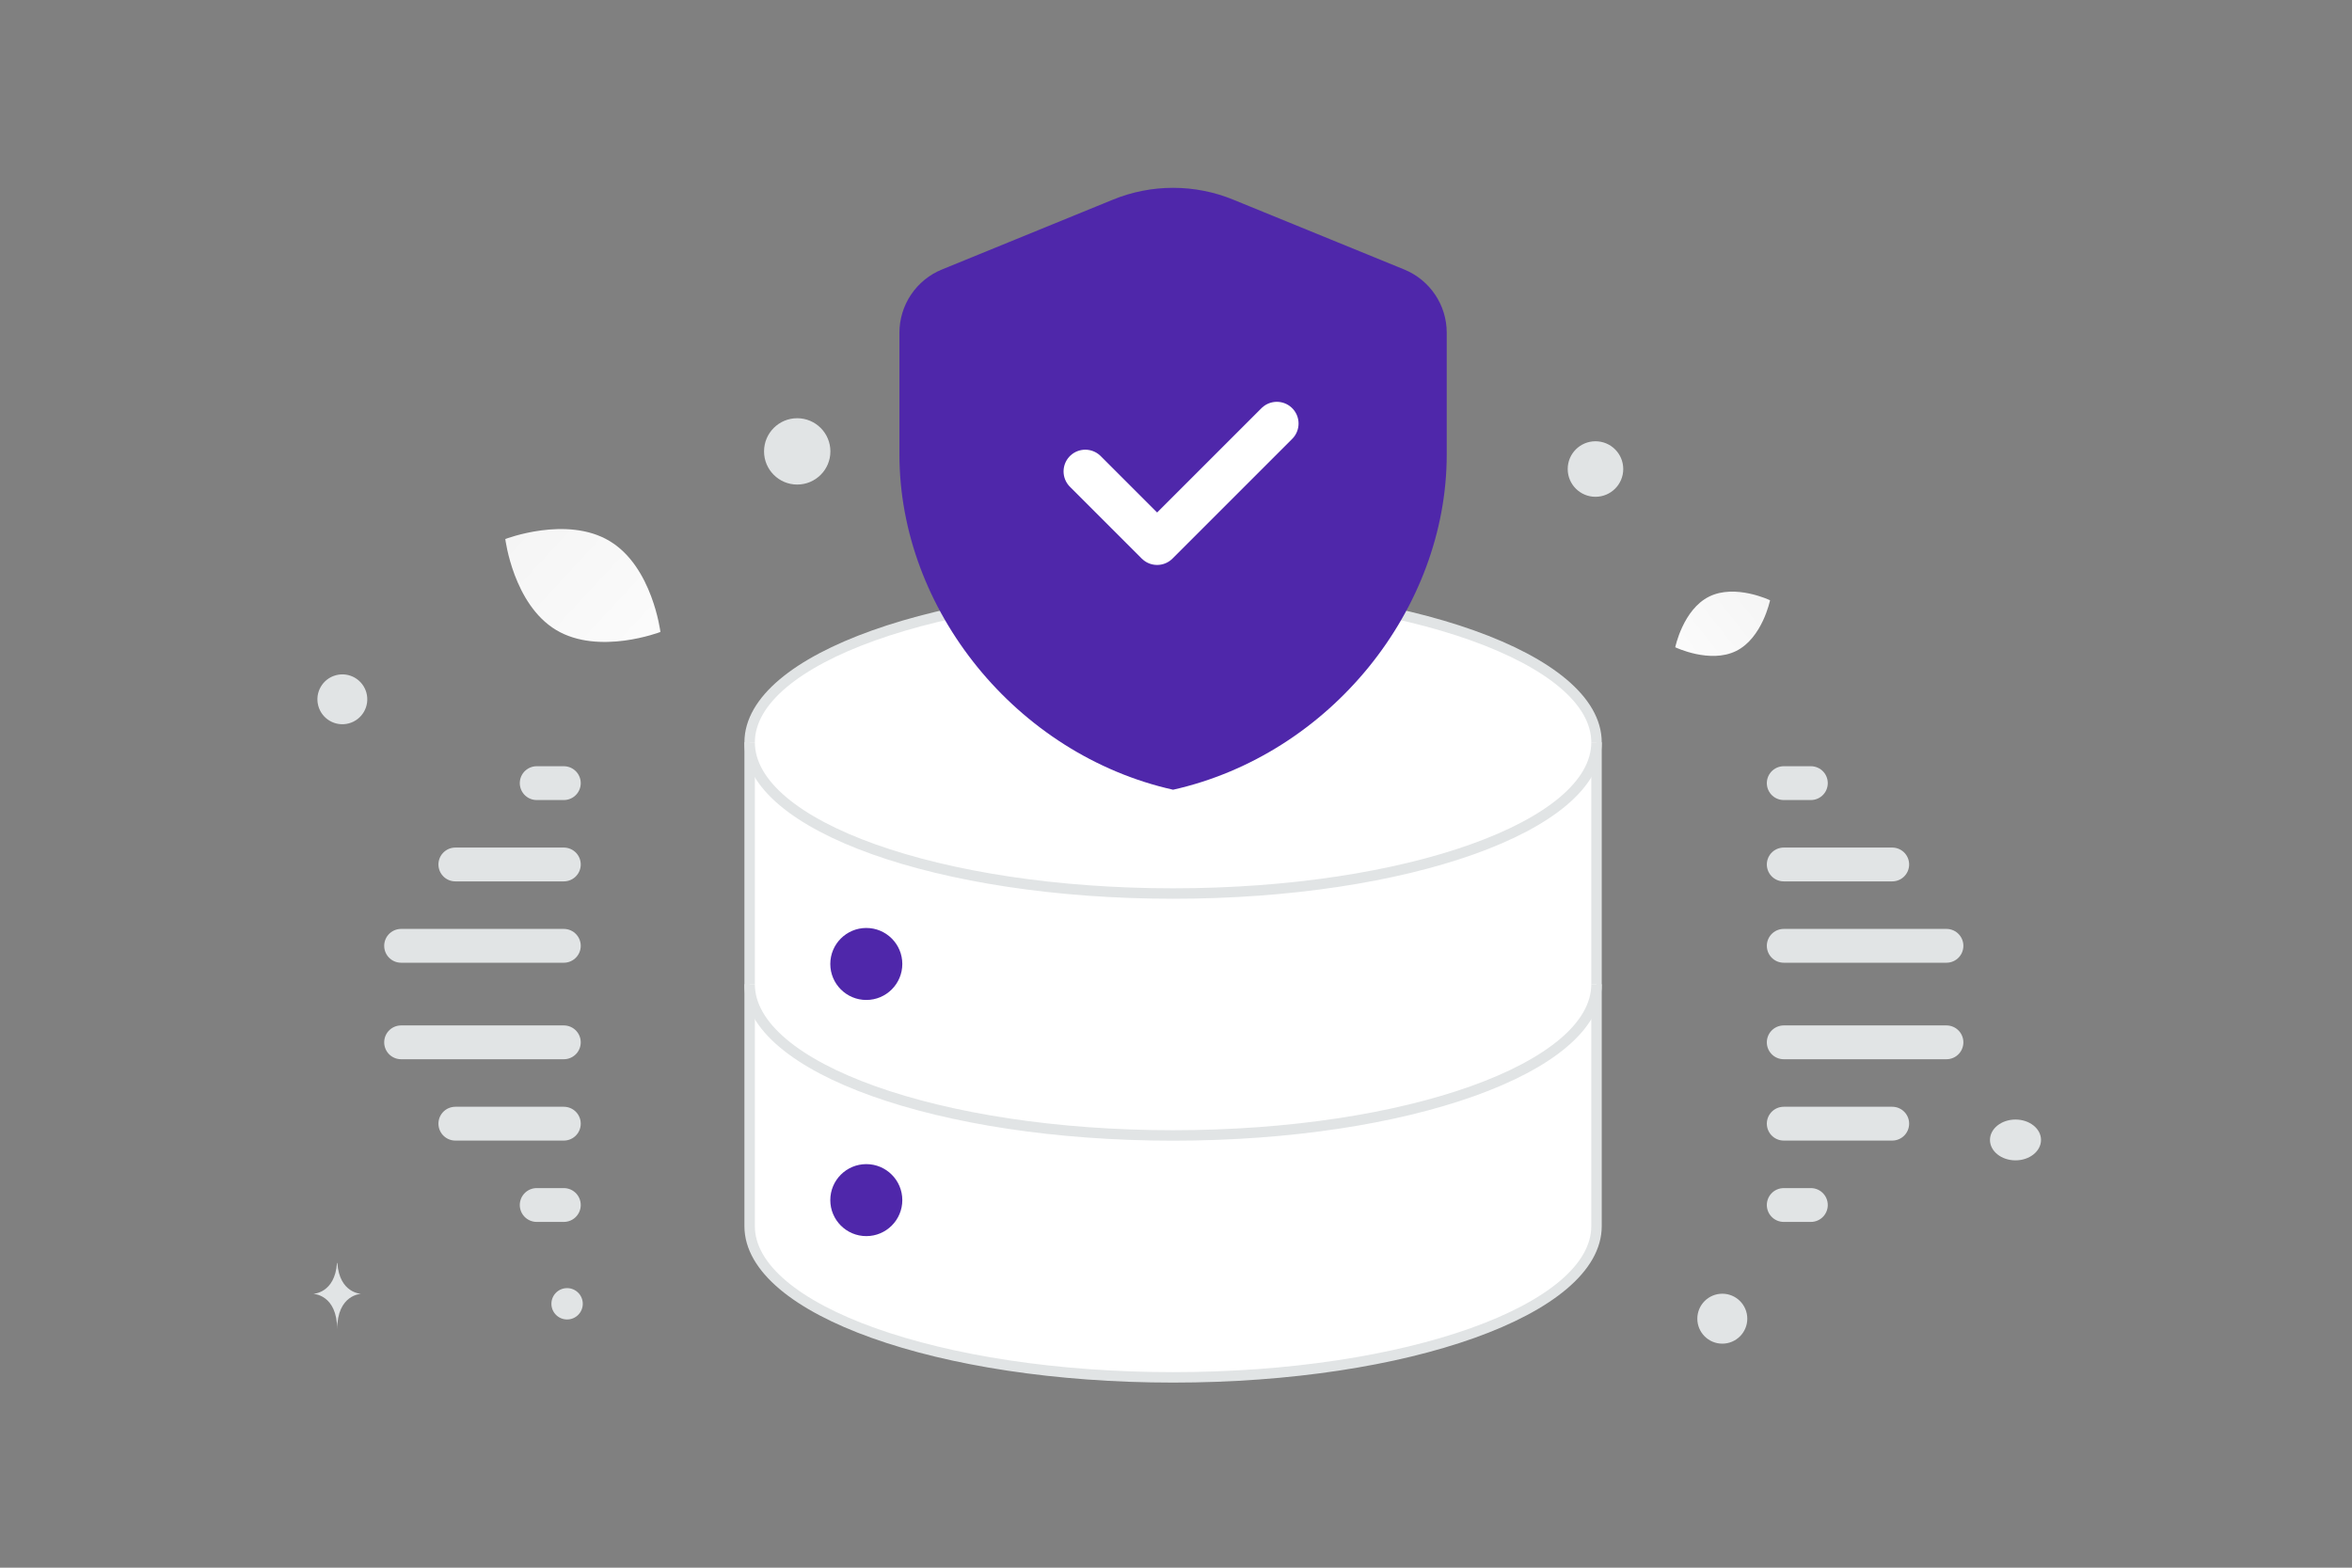 <svg width="900" height="600" viewBox="0 0 900 600" fill="none" xmlns="http://www.w3.org/2000/svg">
<rect x="0" y="0" width="900" height="600" fill="#808080" stroke="none"/>
<g clip-path="url(#clip0_1235_23571)">
<path d="M664.349 249.148C654.334 254.116 641.041 247.728 641.041 247.728C641.041 247.728 643.995 233.288 654.016 228.327C664.031 223.359 677.318 229.74 677.318 229.74C677.318 229.74 674.364 244.18 664.349 249.148Z" fill="url(#paint0_linear_1235_23571)"/>
<path d="M212.814 241.125C229.202 250.947 252.715 241.867 252.715 241.867C252.715 241.867 249.64 216.866 233.242 207.055C216.854 197.232 193.351 206.301 193.351 206.301C193.351 206.301 196.426 231.302 212.814 241.125Z" fill="url(#paint1_linear_1235_23571)"/>
<path d="M217 505C213.686 505 211 502.314 211 499C211 495.686 213.686 493 217 493C220.314 493 223 495.686 223 499C223 502.314 220.314 505 217 505Z" fill="#E1E4E5"/>
<path d="M659.046 514.259C653.767 514.259 649.488 509.979 649.488 504.701C649.488 499.422 653.767 495.143 659.046 495.143C664.325 495.143 668.604 499.422 668.604 504.701C668.604 509.979 664.325 514.259 659.046 514.259Z" fill="#E1E4E5"/>
<path d="M610.514 190.137C604.645 190.137 599.888 185.379 599.888 179.511C599.888 173.642 604.645 168.885 610.514 168.885C616.383 168.885 621.14 173.642 621.14 179.511C621.14 185.379 616.383 190.137 610.514 190.137Z" fill="#E1E4E5"/>
<path d="M140.218 265.176C141.582 270.266 138.561 275.499 133.471 276.863C128.38 278.226 123.148 275.206 121.784 270.115C120.42 265.025 123.441 259.793 128.531 258.429C133.622 257.065 138.854 260.086 140.218 265.176Z" fill="#E1E4E5"/>
<path d="M305.059 185.454C298.048 185.454 292.365 179.771 292.365 172.76C292.365 165.75 298.048 160.066 305.059 160.066C312.07 160.066 317.753 165.75 317.753 172.76C317.753 179.771 312.07 185.454 305.059 185.454Z" fill="#E1E4E5"/>
<path d="M771.235 444.103C765.842 444.103 761.47 440.605 761.47 436.291C761.47 431.976 765.842 428.479 771.235 428.479C776.628 428.479 781 431.976 781 436.291C781 440.605 776.628 444.103 771.235 444.103Z" fill="#E1E4E5"/>
<path d="M128.952 483.373H129.085C129.876 495.009 138.209 495.188 138.209 495.188C138.209 495.188 129.02 495.374 129.02 508.82C129.02 495.374 119.831 495.188 119.831 495.188C119.831 495.188 128.161 495.009 128.952 483.373Z" fill="#E1E4E5"/>
<path fill-rule="evenodd" clip-rule="evenodd" d="M286.854 284.117V469.291C286.854 501.257 359.397 527.158 448.882 527.158C538.368 527.158 610.91 501.257 610.91 469.291V284.117C610.91 252.151 538.368 226.25 448.882 226.25C359.397 226.25 286.854 252.151 286.854 284.117Z" fill="white" stroke="#E1E4E5" stroke-width="4"/>
<path fill-rule="evenodd" clip-rule="evenodd" d="M610.91 284.115C610.91 316.081 538.368 341.982 448.882 341.982C359.397 341.982 286.854 316.081 286.854 284.115" fill="white"/>
<path d="M610.91 284.115C610.91 316.081 538.368 341.982 448.882 341.982C359.397 341.982 286.854 316.081 286.854 284.115" stroke="#E1E4E5" stroke-width="4"/>
<path fill-rule="evenodd" clip-rule="evenodd" d="M610.91 376.703C610.91 408.668 538.368 434.57 448.882 434.57C359.397 434.57 286.854 408.668 286.854 376.703" fill="white"/>
<path d="M610.91 376.703C610.91 408.668 538.368 434.57 448.882 434.57C359.397 434.57 286.854 408.668 286.854 376.703" stroke="#E1E4E5" stroke-width="4"/>
<path fill-rule="evenodd" clip-rule="evenodd" d="M553.594 173.947C553.594 233.291 508.921 288.779 448.882 302.253C388.843 288.779 344.17 233.291 344.17 173.947V127.332C344.171 122.14 345.72 117.066 348.618 112.757C351.516 108.449 355.631 105.102 360.44 103.143L425.885 76.405C440.625 70.381 457.14 70.381 471.879 76.405L537.324 103.143C547.167 107.168 553.594 116.721 553.594 127.332V173.947Z" fill="#4F27AA"/>
<path d="M488.585 162.098L442.774 207.909L415.287 180.422" stroke="white" stroke-width="16.625" stroke-linecap="round" stroke-linejoin="round"/>
<path d="M331.494 382.716C339.103 382.716 345.272 376.548 345.272 368.938C345.272 361.329 339.103 355.16 331.494 355.16C323.885 355.16 317.716 361.329 317.716 368.938C317.716 376.548 323.885 382.716 331.494 382.716Z" fill="#4F27AA"/>
<path d="M331.494 473.099C339.103 473.099 345.272 466.93 345.272 459.321C345.272 451.712 339.103 445.543 331.494 445.543C323.885 445.543 317.716 451.712 317.716 459.321C317.716 466.93 323.885 473.099 331.494 473.099Z" fill="#4F27AA"/>
<path d="M744.82 361.991H682.555M744.819 398.929H682.555M682.555 330.86H724.065M682.555 430.06H724.064M682.555 299.727H692.933M682.555 461.193H692.932M153.484 361.992H215.748M153.484 398.929H215.748M215.748 330.86H174.238M215.748 430.061H174.238M215.748 299.728H205.371M215.748 461.193H205.371" stroke="#E1E4E5" stroke-width="12.945" stroke-linecap="round" stroke-linejoin="round"/>
</g>
<defs>
<linearGradient id="paint0_linear_1235_23571" x1="625.89" y1="264.644" x2="708.494" y2="199.304" gradientUnits="userSpaceOnUse">
<stop stop-color="white"/>
<stop offset="1" stop-color="#EEEEEE"/>
</linearGradient>
<linearGradient id="paint1_linear_1235_23571" x1="276.233" y1="272.742" x2="144.366" y2="150.22" gradientUnits="userSpaceOnUse">
<stop stop-color="white"/>
<stop offset="1" stop-color="#EEEEEE"/>
</linearGradient>
<clipPath id="clip0_1235_23571">
<rect width="900" height="600" fill="white"/>
</clipPath>
</defs>
</svg>
